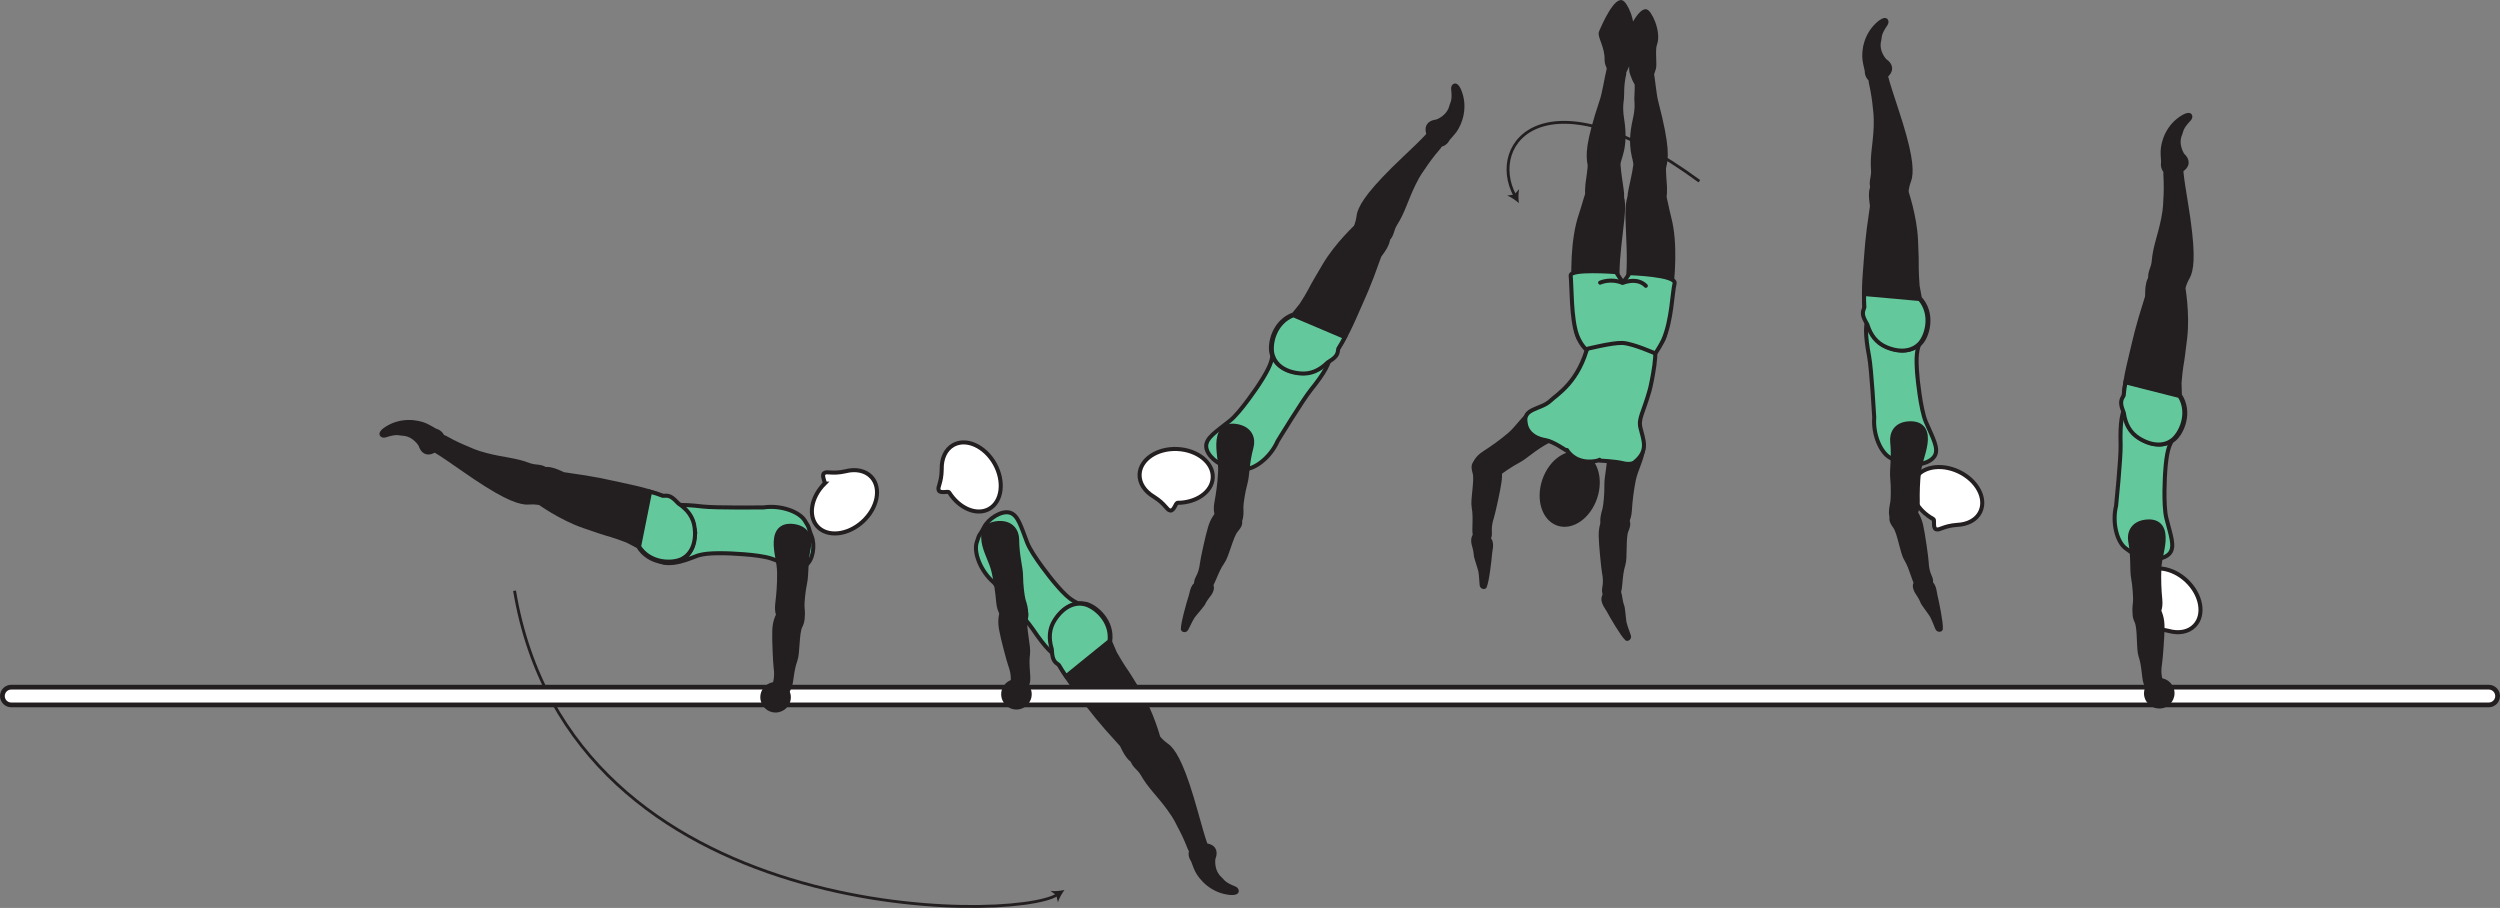 <?xml version="1.0" encoding="UTF-8" standalone="no"?>
<!-- Created with Inkscape (http://www.inkscape.org/) -->

<svg
   version="1.1"
   id="svg1"
   width="349.262"
   height="126.839"
   viewBox="0 0 349.262 126.839"
   sodipodi:docname="cell.svg"
   xmlns:inkscape="http://www.inkscape.org/namespaces/inkscape"
   xmlns:sodipodi="http://sodipodi.sourceforge.net/DTD/sodipodi-0.dtd"
   xmlns="http://www.w3.org/2000/svg"
   xmlns:svg="http://www.w3.org/2000/svg">
  <rect x="0" y="0" width="349.262" height="126.839" fill="#808080" stroke="none"/>
  <sodipodi:namedview
     id="namedview1"
     pagecolor="#ffffff"
     bordercolor="#000000"
     borderopacity="0.25"
     inkscape:showpageshadow="2"
     inkscape:pageopacity="0.0"
     inkscape:pagecheckerboard="0"
     inkscape:deskcolor="#d1d1d1">
    <inkscape:page
       x="0"
       y="0"
       inkscape:label="1"
       id="page1"
       width="349.262"
       height="126.839"
       margin="0"
       bleed="0" />
  </sodipodi:namedview>
  <defs
     id="defs1" />
  <path
     style="fill:none;stroke:#231f20;stroke-width:0.4;stroke-linecap:butt;stroke-linejoin:miter;stroke-miterlimit:4;stroke-dasharray:none;stroke-opacity:1"
     d="m 71.885,82.53 c 7.871,46.979 69.718,46.407 75.818,42.459"
     id="path606" />
  <path
     style="fill:#231f20;fill-opacity:1;fill-rule:nonzero;stroke:none"
     d="m 148.713,124.333 c -0.359,0.484 -0.755,1.166 -0.916,1.724 l -0.23,-0.986 -0.802,-0.609 c 0.573,0.084 1.36,0 1.948,-0.129"
     id="path607" />
  <path
     style="fill:#63c99d;fill-opacity:1;fill-rule:nonzero;stroke:none"
     d="m 147.103,81.15 c 1.99,2.416 2.688,2.724 3.506,3.146 5.125,2.666 3.724,5.136 1.204,6.532 -2.964,1.65 -4,2.296 -7.516,-2.918 -0.98,-1.458 -5.464,-6.536 -5.464,-6.536 -1.854,-1.598 -2.802,-4.146 -2.396,-5.546 0.442,-1.475 0.376,-0.86 1.026,-2.147 0.62,-1.229 2.459,-2.411 3.64,-2.052 1.142,0.344 1.538,1.959 2.418,4.219 0.702,1.781 3.582,5.302 3.582,5.302"
     id="path608" />
  <path
     style="fill:none;stroke:#231f20;stroke-width:0.566;stroke-linecap:butt;stroke-linejoin:miter;stroke-miterlimit:4;stroke-dasharray:none;stroke-opacity:1"
     d="m 147.103,81.15 c 1.99,2.416 2.688,2.724 3.506,3.146 5.125,2.666 3.724,5.136 1.204,6.532 -2.964,1.65 -4,2.296 -7.516,-2.918 -0.98,-1.458 -5.464,-6.536 -5.464,-6.536 -1.854,-1.598 -2.802,-4.146 -2.396,-5.546 0.442,-1.475 0.376,-0.86 1.026,-2.147 0.62,-1.229 2.459,-2.411 3.64,-2.052 1.142,0.344 1.538,1.959 2.418,4.219 0.702,1.781 3.582,5.302 3.582,5.302 z"
     id="path609" />
  <path
     style="fill:#ffffff;fill-opacity:1;fill-rule:nonzero;stroke:none"
     d="m 132.589,68.775 c -0.142,-0.193 -1.219,0.202 -1.439,-0.271 -0.223,-0.48 0.391,-0.98 0.412,-2.969 v -0.021 c -0.031,-1.452 0.527,-2.729 1.62,-3.343 1.817,-1.016 4.401,0.161 5.787,2.619 1.38,2.469 1.025,5.292 -0.782,6.308 -1.734,0.974 -4.182,-0.062 -5.598,-2.322"
     id="path610" />
  <path
     style="fill:none;stroke:#231f20;stroke-width:0.566;stroke-linecap:butt;stroke-linejoin:miter;stroke-miterlimit:4;stroke-dasharray:none;stroke-opacity:1"
     d="m 132.589,68.775 c -0.142,-0.193 -1.219,0.202 -1.439,-0.271 -0.223,-0.48 0.391,-0.98 0.412,-2.969 v -0.021 c -0.031,-1.452 0.527,-2.729 1.62,-3.343 1.817,-1.016 4.401,0.161 5.787,2.619 1.38,2.469 1.025,5.292 -0.782,6.308 -1.734,0.974 -4.182,-0.062 -5.598,-2.322 z"
     id="path611" />
  <path
     style="fill:#231f20;fill-opacity:1;fill-rule:nonzero;stroke:none"
     d="m 159.15,104.03 c 1.797,-1.374 2.333,-1.396 2.964,-0.666 0.423,0.478 0.975,0.781 1.24,1.057 0.901,0.932 2.025,2.891 3.776,9.235 0.396,1.432 0.963,3.448 1.265,4.26 0.464,1.265 -1.964,1.193 -2.156,0.688 -0.609,-1.599 -1.166,-2.647 -1.464,-3.194 -0.202,-0.374 -0.473,-1.088 -1.462,-2.432 -1.491,-2.041 -2.683,-3.041 -3.724,-4.885 -0.491,-0.855 -1.396,-1.188 -1.439,-2.265 -0.057,-1.09 1,-1.798 1,-1.798"
     id="path612" />
  <path
     style="fill:none;stroke:#231f20;stroke-width:0.566;stroke-linecap:butt;stroke-linejoin:miter;stroke-miterlimit:4;stroke-dasharray:none;stroke-opacity:1"
     d="m 159.15,104.03 c 1.797,-1.374 2.333,-1.396 2.964,-0.666 0.423,0.478 0.975,0.781 1.24,1.057 0.901,0.932 2.025,2.891 3.776,9.235 0.396,1.432 0.963,3.448 1.265,4.26 0.464,1.265 -1.964,1.193 -2.156,0.688 -0.609,-1.599 -1.166,-2.647 -1.464,-3.194 -0.202,-0.374 -0.473,-1.088 -1.462,-2.432 -1.491,-2.041 -2.683,-3.041 -3.724,-4.885 -0.491,-0.855 -1.396,-1.188 -1.439,-2.265 -0.057,-1.09 1,-1.798 1,-1.798 z"
     id="path613" />
  <path
     style="fill:#231f20;fill-opacity:1;fill-rule:nonzero;stroke:#231f20;stroke-width:0.566;stroke-linecap:round;stroke-linejoin:round;stroke-miterlimit:4;stroke-dasharray:none;stroke-opacity:1"
     d="m 158.922,106.525 c -1.407,-0.203 -2.027,-2.265 -2.261,-2.511 -3.38,-3.702 -3.531,-4.057 -5.902,-7.046 -3.437,-4.334 -5.124,-7.828 -3.192,-10.558 1.318,-1.858 2.875,-2.353 4.156,-2.041 1.418,0.344 3.814,2.432 3.366,5.287 l 0.67,1.577 c 0.59,1.005 0.871,1.505 1.199,1.985 0.573,0.812 1.135,1.734 2.156,3.396 1.823,2.968 2.781,6.682 2.781,6.682 0.156,0.27 0.183,0.546 0.136,0.813"
     id="path614" />
  <path
     style="fill:#63c99d;fill-opacity:1;fill-rule:nonzero;stroke:none"
     d="m 151.447,84.39 c -1.292,-0.261 -2.833,0.302 -4.077,2.198 -0.808,1.24 -0.887,2.598 -0.433,4.093 0.068,1.032 0.146,1.657 0.822,2.089 0.058,0.042 0.12,0.094 0.183,0.146 0.292,0.505 0.615,1.021 0.995,1.557 l 6.073,-4.921 c 0.339,-2.871 -2.14,-4.866 -3.563,-5.162"
     id="path615" />
  <path
     style="fill:none;stroke:#231f20;stroke-width:0.566;stroke-linecap:butt;stroke-linejoin:miter;stroke-miterlimit:4;stroke-dasharray:none;stroke-opacity:1"
     d="m 151.447,84.39 c -1.292,-0.261 -2.833,0.302 -4.077,2.198 -0.808,1.24 -0.887,2.598 -0.433,4.093 0.068,1.032 0.146,1.657 0.822,2.089 0.058,0.042 0.12,0.094 0.183,0.146 0.292,0.505 0.615,1.021 0.995,1.557 l 6.073,-4.921 c 0.339,-2.871 -2.14,-4.866 -3.563,-5.162 z"
     id="path616" />
  <path
     style="fill:#231f20;fill-opacity:1;fill-rule:nonzero;stroke:none"
     d="m 169.635,119.952 c 0.506,-1.255 -0.218,-1.927 -1.256,-1.974 -0.306,-0.016 -0.557,-0.354 -0.858,-0.344 -0.704,0.032 -1.85,1.344 -0.995,2.579 0.063,0.088 0.307,0.869 0.577,1.427 0.543,1.089 2.136,3.005 4.824,3.229 1.271,0.098 1.104,-0.667 0.599,-0.869 -1.589,-0.631 -1.609,-0.991 -1.969,-1.314 -1.214,-1.072 -0.922,-2.734 -0.922,-2.734"
     id="path617" />
  <path
     style="fill:none;stroke:#231f20;stroke-width:0.333;stroke-linecap:butt;stroke-linejoin:miter;stroke-miterlimit:4;stroke-dasharray:none;stroke-opacity:1"
     d="m 169.635,119.952 c 0.506,-1.255 -0.218,-1.927 -1.256,-1.974 -0.306,-0.016 -0.557,-0.354 -0.858,-0.344 -0.704,0.032 -1.85,1.344 -0.995,2.579 0.063,0.088 0.307,0.869 0.577,1.427 0.543,1.089 2.136,3.005 4.824,3.229 1.271,0.098 1.104,-0.667 0.599,-0.869 -1.589,-0.631 -1.609,-0.991 -1.969,-1.314 -1.214,-1.072 -0.922,-2.734 -0.922,-2.734 z"
     id="path618" />
  <path
     style="fill:#ffffff;fill-opacity:1;fill-rule:nonzero;stroke:none"
     d="m 0.333,97.238 c 0,0.688 0.552,1.24 1.235,1.24 H 347.689 c 0.68,0 1.24,-0.552 1.24,-1.24 0,-0.681 -0.56,-1.238 -1.24,-1.238 H 1.568 c -0.683,0 -1.235,0.557 -1.235,1.238"
     id="path619" />
  <path
     style="fill:none;stroke:#231f20;stroke-width:0.666;stroke-linecap:butt;stroke-linejoin:miter;stroke-miterlimit:4;stroke-dasharray:none;stroke-opacity:1"
     d="m 0.333,97.238 c 0,0.688 0.552,1.24 1.235,1.24 H 347.689 c 0.68,0 1.24,-0.552 1.24,-1.24 0,-0.681 -0.56,-1.238 -1.24,-1.238 H 1.568 c -0.683,0 -1.235,0.557 -1.235,1.238 z"
     id="path620" />
  <path
     style="fill:#63c99d;fill-opacity:1;fill-rule:nonzero;stroke:none"
     d="m 175.833,53.79 c 1.724,-2.619 1.808,-3.369 1.974,-4.281 1.026,-5.681 3.802,-5.072 5.88,-3.072 2.459,2.339 3.386,3.135 -0.557,8.036 -1.109,1.365 -4.636,7.145 -4.636,7.145 -0.984,2.245 -3.135,3.907 -4.593,3.923 -1.536,0.02 -0.932,-0.093 -2.355,-0.333 -1.353,-0.235 -3.031,-1.636 -3.036,-2.875 -0.011,-1.188 1.421,-2.048 3.317,-3.557 1.495,-1.193 4.006,-4.985 4.006,-4.985"
     id="path621" />
  <path
     style="fill:none;stroke:#231f20;stroke-width:0.566;stroke-linecap:butt;stroke-linejoin:miter;stroke-miterlimit:4;stroke-dasharray:none;stroke-opacity:1"
     d="m 175.833,53.79 c 1.724,-2.619 1.808,-3.369 1.974,-4.281 1.026,-5.681 3.802,-5.072 5.88,-3.072 2.459,2.339 3.386,3.135 -0.557,8.036 -1.109,1.365 -4.636,7.145 -4.636,7.145 -0.984,2.245 -3.135,3.907 -4.593,3.923 -1.536,0.02 -0.932,-0.093 -2.355,-0.333 -1.353,-0.235 -3.031,-1.636 -3.036,-2.875 -0.011,-1.188 1.421,-2.048 3.317,-3.557 1.495,-1.193 4.006,-4.985 4.006,-4.985 z"
     id="path622" />
  <path
     style="fill:#ffffff;fill-opacity:1;fill-rule:nonzero;stroke:none"
     d="m 164.494,70.244 c -0.249,0.021 -0.479,1.146 -0.995,1.078 -0.525,-0.068 -0.62,-0.854 -2.296,-1.922 l -0.021,-0.01 c -1.245,-0.745 -2.036,-1.89 -1.975,-3.141 0.1,-2.077 2.47,-3.651 5.282,-3.52 2.828,0.135 5.032,1.932 4.937,4 -0.093,1.984 -2.276,3.515 -4.932,3.515"
     id="path623" />
  <path
     style="fill:none;stroke:#231f20;stroke-width:0.566;stroke-linecap:butt;stroke-linejoin:miter;stroke-miterlimit:4;stroke-dasharray:none;stroke-opacity:1"
     d="m 164.494,70.244 c -0.249,0.021 -0.479,1.146 -0.995,1.078 -0.525,-0.068 -0.62,-0.854 -2.296,-1.922 l -0.021,-0.01 c -1.245,-0.745 -2.036,-1.89 -1.975,-3.141 0.1,-2.077 2.47,-3.651 5.282,-3.52 2.828,0.135 5.032,1.932 4.937,4 -0.093,1.984 -2.276,3.515 -4.932,3.515 z"
     id="path624" />
  <path
     style="fill:#231f20;fill-opacity:1;fill-rule:nonzero;stroke:none"
     d="m 168.927,82.088 c 0.515,-0.38 0.958,-2.282 1.89,-3.588 0.636,-0.882 1.177,-3.574 1.87,-4.402 0.635,-0.765 0.859,-1.177 0.11,-2.046 -0.443,-0.522 -1.636,-1.24 -2.038,-0.923 -0.937,0.724 -1.4,1.552 -1.713,2.573 -0.359,1.162 -1.052,4.402 -1.129,5.011 -0.172,1.511 -0.694,2.031 -0.776,2.432 -0.162,0.745 0.088,0.984 0.541,1.193 0.875,0.395 1.245,-0.25 1.245,-0.25"
     id="path625" />
  <path
     style="fill:none;stroke:#231f20;stroke-width:0.566;stroke-linecap:butt;stroke-linejoin:miter;stroke-miterlimit:4;stroke-dasharray:none;stroke-opacity:1"
     d="m 168.927,82.088 c 0.515,-0.38 0.958,-2.282 1.89,-3.588 0.636,-0.882 1.177,-3.574 1.87,-4.402 0.635,-0.765 0.859,-1.177 0.11,-2.046 -0.443,-0.522 -1.636,-1.24 -2.038,-0.923 -0.937,0.724 -1.4,1.552 -1.713,2.573 -0.359,1.162 -1.052,4.402 -1.129,5.011 -0.172,1.511 -0.694,2.031 -0.776,2.432 -0.162,0.745 0.088,0.984 0.541,1.193 0.875,0.395 1.245,-0.25 1.245,-0.25 z"
     id="path626" />
  <path
     style="fill:#231f20;fill-opacity:1;fill-rule:nonzero;stroke:none"
     d="m 172.37,73.276 c 1.296,0.077 1.047,-1.943 1.056,-2.48 0.016,-0.547 0.24,-2.088 0.568,-3.266 0.323,-1.188 0.229,-2.792 0.844,-5.041 0.323,-1.177 -0.109,-2.527 -1.839,-2.923 -1.713,-0.391 -2.577,0.423 -2.754,1.912 -0.178,1.479 0.286,2.953 0.213,4.459 -0.073,1.511 -0.287,3.041 -0.511,4.239 -0.265,1.354 0.115,2.125 0.516,2.385 0.995,0.672 1.907,0.715 1.907,0.715"
     id="path627" />
  <path
     style="fill:none;stroke:#231f20;stroke-width:0.566;stroke-linecap:butt;stroke-linejoin:miter;stroke-miterlimit:4;stroke-dasharray:none;stroke-opacity:1"
     d="m 172.37,73.276 c 1.296,0.077 1.047,-1.943 1.056,-2.48 0.016,-0.547 0.24,-2.088 0.568,-3.266 0.323,-1.188 0.229,-2.792 0.844,-5.041 0.323,-1.177 -0.109,-2.527 -1.839,-2.923 -1.713,-0.391 -2.577,0.423 -2.754,1.912 -0.178,1.479 0.286,2.953 0.213,4.459 -0.073,1.511 -0.287,3.041 -0.511,4.239 -0.265,1.354 0.115,2.125 0.516,2.385 0.995,0.672 1.907,0.715 1.907,0.715 z"
     id="path628" />
  <path
     style="fill:#231f20;fill-opacity:1;fill-rule:nonzero;stroke:none"
     d="m 191.537,33.598 c -2.058,-0.948 -2.334,-1.412 -1.986,-2.308 0.23,-0.599 0.235,-1.224 0.355,-1.593 0.407,-1.229 1.599,-3.14 6.38,-7.661 1.088,-1.016 2.599,-2.469 3.167,-3.115 0.912,-1.005 1.978,1.177 1.625,1.584 -1.125,1.291 -1.792,2.265 -2.136,2.791 -0.235,0.355 -0.735,0.928 -1.459,2.433 -1.104,2.271 -1.426,3.791 -2.566,5.577 -0.527,0.828 -0.396,1.787 -1.334,2.328 -0.928,0.563 -2.046,-0.036 -2.046,-0.036"
     id="path629" />
  <path
     style="fill:none;stroke:#231f20;stroke-width:0.566;stroke-linecap:butt;stroke-linejoin:miter;stroke-miterlimit:4;stroke-dasharray:none;stroke-opacity:1"
     d="m 191.537,33.598 c -2.058,-0.948 -2.334,-1.412 -1.986,-2.308 0.23,-0.599 0.235,-1.224 0.355,-1.593 0.407,-1.229 1.599,-3.14 6.38,-7.661 1.088,-1.016 2.599,-2.469 3.167,-3.115 0.912,-1.005 1.978,1.177 1.625,1.584 -1.125,1.291 -1.792,2.265 -2.136,2.791 -0.235,0.355 -0.735,0.928 -1.459,2.433 -1.104,2.271 -1.426,3.791 -2.566,5.577 -0.527,0.828 -0.396,1.787 -1.334,2.328 -0.928,0.563 -2.046,-0.036 -2.046,-0.036 z"
     id="path630" />
  <path
     style="fill:#231f20;fill-opacity:1;fill-rule:nonzero;stroke:#231f20;stroke-width:0.566;stroke-linecap:round;stroke-linejoin:round;stroke-miterlimit:4;stroke-dasharray:none;stroke-opacity:1"
     d="m 193.843,32.629 c 0.484,1.339 -1.046,2.849 -1.156,3.172 -1.682,4.719 -1.928,5.016 -3.453,8.511 -2.219,5.073 -4.511,8.197 -7.839,7.776 -2.254,-0.297 -3.426,-1.443 -3.754,-2.713 -0.355,-1.417 0.369,-4.511 3.104,-5.459 l 1.072,-1.333 c 0.614,-0.989 0.922,-1.468 1.188,-1.984 0.453,-0.891 1.005,-1.813 2,-3.5 1.76,-2.995 4.593,-5.584 4.593,-5.584 0.161,-0.26 0.396,-0.416 0.652,-0.5"
     id="path631" />
  <path
     style="fill:#63c99d;fill-opacity:1;fill-rule:nonzero;stroke:none"
     d="m 187.879,47.093 -7.192,-3.052 c -2.698,1.041 -3.302,4.167 -2.89,5.563 0.374,1.265 1.593,2.359 3.853,2.568 1.469,0.135 2.709,-0.433 3.813,-1.527 0.88,-0.552 1.402,-0.907 1.468,-1.713 0.006,-0.073 0.027,-0.147 0.043,-0.229 0.312,-0.495 0.615,-1.021 0.905,-1.609"
     id="path632" />
  <path
     style="fill:none;stroke:#231f20;stroke-width:0.566;stroke-linecap:butt;stroke-linejoin:miter;stroke-miterlimit:4;stroke-dasharray:none;stroke-opacity:1"
     d="m 187.879,47.093 -7.192,-3.052 c -2.698,1.041 -3.302,4.167 -2.89,5.563 0.374,1.265 1.593,2.359 3.853,2.568 1.469,0.135 2.709,-0.433 3.813,-1.527 0.88,-0.552 1.402,-0.907 1.468,-1.713 0.006,-0.073 0.027,-0.147 0.043,-0.229 0.312,-0.495 0.615,-1.021 0.905,-1.609 z"
     id="path633" />
  <path
     style="fill:#231f20;fill-opacity:1;fill-rule:nonzero;stroke:none"
     d="m 200.677,16.869 c -1.344,0.14 -1.599,1.104 -1.156,2.036 0.129,0.281 -0.047,0.656 0.104,0.917 0.354,0.615 2.052,1.011 2.74,-0.323 0.052,-0.104 0.624,-0.683 0.989,-1.183 0.708,-0.989 1.656,-3.303 0.593,-5.776 -0.51,-1.172 -1.109,-0.656 -1.052,-0.12 0.194,1.697 -0.12,1.885 -0.24,2.349 -0.369,1.583 -1.978,2.099 -1.978,2.099"
     id="path634" />
  <path
     style="fill:none;stroke:#231f20;stroke-width:0.333;stroke-linecap:butt;stroke-linejoin:miter;stroke-miterlimit:4;stroke-dasharray:none;stroke-opacity:1"
     d="m 200.677,16.869 c -1.344,0.14 -1.599,1.104 -1.156,2.036 0.129,0.281 -0.047,0.656 0.104,0.917 0.354,0.615 2.052,1.011 2.74,-0.323 0.052,-0.104 0.624,-0.683 0.989,-1.183 0.708,-0.989 1.656,-3.303 0.593,-5.776 -0.51,-1.172 -1.109,-0.656 -1.052,-0.12 0.194,1.697 -0.12,1.885 -0.24,2.349 -0.369,1.583 -1.978,2.099 -1.978,2.099 z"
     id="path635" />
  <path
     style="fill:#63c99d;fill-opacity:1;fill-rule:nonzero;stroke:none"
     d="m 302.479,66.025 c 0.21,-3.125 0.59,-3.776 1.01,-4.599 2.62,-5.151 0.04,-6.339 -2.82,-6.005 -3.37,0.38 -4.59,0.453 -4.41,6.745 0.05,1.755 -0.63,8.49 -0.63,8.49 -0.58,2.38 0.13,5.005 1.28,5.901 1.22,0.943 0.8,0.484 2.08,1.151 1.22,0.64 3.4,0.536 4.16,-0.448 0.72,-0.938 0.1,-2.49 -0.49,-4.839 -0.48,-1.855 -0.18,-6.396 -0.18,-6.396"
     id="path636" />
  <path
     style="fill:none;stroke:#231f20;stroke-width:0.566;stroke-linecap:butt;stroke-linejoin:miter;stroke-miterlimit:4;stroke-dasharray:none;stroke-opacity:1"
     d="m 302.479,66.025 c 0.21,-3.125 0.59,-3.776 1.01,-4.599 2.62,-5.151 0.04,-6.339 -2.82,-6.005 -3.37,0.38 -4.59,0.453 -4.41,6.745 0.05,1.755 -0.63,8.49 -0.63,8.49 -0.58,2.38 0.13,5.005 1.28,5.901 1.22,0.943 0.8,0.484 2.08,1.151 1.22,0.64 3.4,0.536 4.16,-0.448 0.72,-0.938 0.1,-2.49 -0.49,-4.839 -0.48,-1.855 -0.18,-6.396 -0.18,-6.396 z"
     id="path637" />
  <path
     style="fill:#ffffff;fill-opacity:1;fill-rule:nonzero;stroke:none"
     d="m 300.059,86.338 c 0.16,0.187 -0.5,1.135 -0.09,1.463 0.41,0.333 1.05,-0.145 2.98,0.333 l 0.02,0.006 c 1.4,0.39 2.77,0.166 3.63,-0.744 1.44,-1.506 0.94,-4.303 -1.1,-6.251 -2.05,-1.948 -4.87,-2.303 -6.3,-0.807 -1.37,1.438 -0.98,4.072 0.86,6"
     id="path638" />
  <path
     style="fill:none;stroke:#231f20;stroke-width:0.566;stroke-linecap:butt;stroke-linejoin:miter;stroke-miterlimit:4;stroke-dasharray:none;stroke-opacity:1"
     d="m 300.059,86.338 c 0.16,0.187 -0.5,1.135 -0.09,1.463 0.41,0.333 1.05,-0.145 2.98,0.333 l 0.02,0.006 c 1.4,0.39 2.77,0.166 3.63,-0.744 1.44,-1.506 0.94,-4.303 -1.1,-6.251 -2.05,-1.948 -4.87,-2.303 -6.3,-0.807 -1.37,1.438 -0.98,4.072 0.86,6 z"
     id="path639" />
  <path
     style="fill:#231f20;fill-opacity:1;fill-rule:nonzero;stroke:none"
     d="m 299.849,95.624 c -0.39,-0.506 -0.27,-2.452 -0.8,-3.974 -0.35,-1.026 -0.11,-3.76 -0.54,-4.756 -0.39,-0.91 -0.49,-1.364 0.48,-1.994 0.57,-0.37 1.91,-0.719 2.21,-0.302 0.69,0.963 0.9,1.886 0.91,2.954 0.02,1.218 -0.24,4.52 -0.34,5.124 -0.26,1.5 0.1,2.146 0.06,2.548 -0.05,0.76 -0.36,0.926 -0.86,1 -0.95,0.129 -1.12,-0.6 -1.12,-0.6"
     id="path640" />
  <path
     style="fill:none;stroke:#231f20;stroke-width:0.566;stroke-linecap:butt;stroke-linejoin:miter;stroke-miterlimit:4;stroke-dasharray:none;stroke-opacity:1"
     d="m 299.849,95.624 c -0.39,-0.506 -0.27,-2.452 -0.8,-3.974 -0.35,-1.026 -0.11,-3.76 -0.54,-4.756 -0.39,-0.91 -0.49,-1.364 0.48,-1.994 0.57,-0.37 1.91,-0.719 2.21,-0.302 0.69,0.963 0.9,1.886 0.91,2.954 0.02,1.218 -0.24,4.52 -0.34,5.124 -0.26,1.5 0.1,2.146 0.06,2.548 -0.05,0.76 -0.36,0.926 -0.86,1 -0.95,0.129 -1.12,-0.6 -1.12,-0.6 z"
     id="path641" />
  <path
     style="fill:#231f20;fill-opacity:1;fill-rule:nonzero;stroke:none"
     d="m 299.109,86.598 c -1.29,-0.037 -0.86,-2.032 -0.83,-2.568 0.03,-0.541 -0.05,-2.098 -0.27,-3.297 -0.22,-1.208 0.02,-2.807 -0.4,-5.093 -0.22,-1.203 0.33,-2.511 2.09,-2.755 1.74,-0.235 2.53,0.651 2.57,2.145 0.05,1.495 -0.55,2.922 -0.6,4.432 -0.07,1.506 0.01,3.052 0.13,4.267 0.14,1.369 -0.3,2.104 -0.72,2.328 -1.05,0.577 -1.97,0.541 -1.97,0.541"
     id="path642" />
  <path
     style="fill:none;stroke:#231f20;stroke-width:0.566;stroke-linecap:butt;stroke-linejoin:miter;stroke-miterlimit:4;stroke-dasharray:none;stroke-opacity:1"
     d="m 299.109,86.598 c -1.29,-0.037 -0.86,-2.032 -0.83,-2.568 0.03,-0.541 -0.05,-2.098 -0.27,-3.297 -0.22,-1.208 0.02,-2.807 -0.4,-5.093 -0.22,-1.203 0.33,-2.511 2.09,-2.755 1.74,-0.235 2.53,0.651 2.57,2.145 0.05,1.495 -0.55,2.922 -0.6,4.432 -0.07,1.506 0.01,3.052 0.13,4.267 0.14,1.369 -0.3,2.104 -0.72,2.328 -1.05,0.577 -1.97,0.541 -1.97,0.541 z"
     id="path643" />
  <path
     style="fill:#231f20;fill-opacity:1;fill-rule:nonzero;stroke:none"
     d="m 302.189,40.447 c 2.21,0.489 2.7,0.285 2.97,-0.636 0.18,-0.615 0.55,-1.115 0.68,-1.484 0.43,-1.224 0.62,-3.469 -0.45,-9.964 -0.25,-1.469 -0.57,-3.541 -0.64,-4.396 -0.11,-1.349 -2.29,-0.26 -2.24,0.276 0.11,1.708 0.05,2.896 0.01,3.516 -0.04,0.421 0.02,1.183 -0.31,2.817 -0.5,2.48 -1.16,3.891 -1.33,6 -0.08,0.98 -0.77,1.661 -0.35,2.661 0.4,1.011 1.66,1.209 1.66,1.209"
     id="path644" />
  <path
     style="fill:none;stroke:#231f20;stroke-width:0.566;stroke-linecap:butt;stroke-linejoin:miter;stroke-miterlimit:4;stroke-dasharray:none;stroke-opacity:1"
     d="m 302.189,40.447 c 2.21,0.489 2.7,0.285 2.97,-0.636 0.18,-0.615 0.55,-1.115 0.68,-1.484 0.43,-1.224 0.62,-3.469 -0.45,-9.964 -0.25,-1.469 -0.57,-3.541 -0.64,-4.396 -0.11,-1.349 -2.29,-0.26 -2.24,0.276 0.11,1.708 0.05,2.896 0.01,3.516 -0.04,0.421 0.02,1.183 -0.31,2.817 -0.5,2.48 -1.16,3.891 -1.33,6 -0.08,0.98 -0.77,1.661 -0.35,2.661 0.4,1.011 1.66,1.209 1.66,1.209 z"
     id="path645" />
  <path
     style="fill:#231f20;fill-opacity:1;fill-rule:nonzero;stroke:#231f20;stroke-width:0.566;stroke-linecap:round;stroke-linejoin:round;stroke-miterlimit:4;stroke-dasharray:none;stroke-opacity:1"
     d="m 300.929,38.285 c -1.19,0.772 -0.88,2.901 -0.99,3.224 -1.51,4.781 -1.5,5.163 -2.4,8.871 -1.3,5.38 -1.37,9.255 1.54,10.927 1.97,1.131 3.6,0.927 4.63,0.109 1.14,-0.911 2.43,-3.812 0.83,-6.219 l -0.05,-1.713 c 0.1,-1.161 0.16,-1.729 0.25,-2.297 0.18,-0.984 0.3,-2.052 0.54,-3.995 0.4,-3.453 -0.29,-7.229 -0.29,-7.229 0.03,-0.307 -0.07,-0.572 -0.22,-0.796"
     id="path646" />
  <path
     style="fill:#63c99d;fill-opacity:1;fill-rule:nonzero;stroke:none"
     d="m 304.509,55.327 -7.57,-1.917 c -0.12,0.647 -0.21,1.251 -0.25,1.833 -0.04,0.073 -0.08,0.147 -0.11,0.204 -0.43,0.687 -0.24,1.281 0.13,2.249 0.22,1.541 0.86,2.745 2.11,3.527 1.93,1.197 3.57,1.061 4.62,0.285 1.17,-0.869 2.58,-3.719 1.07,-6.181"
     id="path647" />
  <path
     style="fill:none;stroke:#231f20;stroke-width:0.566;stroke-linecap:butt;stroke-linejoin:miter;stroke-miterlimit:4;stroke-dasharray:none;stroke-opacity:1"
     d="m 304.509,55.327 -7.57,-1.917 c -0.12,0.647 -0.21,1.251 -0.25,1.833 -0.04,0.073 -0.08,0.147 -0.11,0.204 -0.43,0.687 -0.24,1.281 0.13,2.249 0.22,1.541 0.86,2.745 2.11,3.527 1.93,1.197 3.57,1.061 4.62,0.285 1.17,-0.869 2.58,-3.719 1.07,-6.181 z"
     id="path648" />
  <path
     style="fill:#231f20;fill-opacity:1;fill-rule:nonzero;stroke:none"
     d="m 305.019,21.593 c 0.98,0.927 0.61,1.844 -0.31,2.317 -0.28,0.147 -0.36,0.557 -0.64,0.672 -0.65,0.276 -2.24,-0.443 -1.99,-1.921 0.02,-0.104 -0.08,-0.917 -0.06,-1.537 0.03,-1.213 0.67,-3.624 3.01,-4.948 1.12,-0.629 1.28,0.141 0.91,0.532 -1.18,1.24 -1.04,1.577 -1.23,2.021 -0.66,1.484 0.31,2.864 0.31,2.864"
     id="path649" />
  <path
     style="fill:none;stroke:#231f20;stroke-width:0.333;stroke-linecap:butt;stroke-linejoin:miter;stroke-miterlimit:4;stroke-dasharray:none;stroke-opacity:1"
     d="m 305.019,21.593 c 0.98,0.927 0.61,1.844 -0.31,2.317 -0.28,0.147 -0.36,0.557 -0.64,0.672 -0.65,0.276 -2.24,-0.443 -1.99,-1.921 0.02,-0.104 -0.08,-0.917 -0.06,-1.537 0.03,-1.213 0.67,-3.624 3.01,-4.948 1.12,-0.629 1.28,0.141 0.91,0.532 -1.18,1.24 -1.04,1.577 -1.23,2.021 -0.66,1.484 0.31,2.864 0.31,2.864 z"
     id="path650" />
  <path
     style="fill:#231f20;fill-opacity:1;fill-rule:nonzero;stroke:none"
     d="m 303.759,96.462 c 0.21,1.156 -0.55,2.271 -1.71,2.486 -1.15,0.213 -2.27,-0.548 -2.49,-1.704 -0.21,-1.162 0.55,-2.276 1.71,-2.49 1.16,-0.213 2.27,0.547 2.49,1.708"
     id="path651" />
  <path
     style="fill:#231f20;fill-opacity:1;fill-rule:nonzero;stroke:none"
     d="m 143.557,95.457 c 0.292,-0.572 -0.178,-2.468 0.057,-4.057 0.161,-1.072 -0.573,-3.719 -0.333,-4.771 0.218,-0.973 0.229,-1.437 -0.839,-1.875 -0.629,-0.265 -2.016,-0.358 -2.229,0.099 -0.51,1.079 -0.542,2.027 -0.359,3.079 0.208,1.197 1.063,4.396 1.271,4.973 0.53,1.423 0.306,2.125 0.412,2.516 0.192,0.735 0.525,0.844 1.025,0.823 0.964,-0.047 0.995,-0.787 0.995,-0.787"
     id="path652" />
  <path
     style="fill:none;stroke:#231f20;stroke-width:0.566;stroke-linecap:butt;stroke-linejoin:miter;stroke-miterlimit:4;stroke-dasharray:none;stroke-opacity:1"
     d="m 143.557,95.457 c 0.292,-0.572 -0.178,-2.468 0.057,-4.057 0.161,-1.072 -0.573,-3.719 -0.333,-4.771 0.218,-0.973 0.229,-1.437 -0.839,-1.875 -0.629,-0.265 -2.016,-0.358 -2.229,0.099 -0.51,1.079 -0.542,2.027 -0.359,3.079 0.208,1.197 1.063,4.396 1.271,4.973 0.53,1.423 0.306,2.125 0.412,2.516 0.192,0.735 0.525,0.844 1.025,0.823 0.964,-0.047 0.995,-0.787 0.995,-0.787 z"
     id="path653" />
  <path
     style="fill:#231f20;fill-opacity:1;fill-rule:nonzero;stroke:none"
     d="m 142.63,86.442 c 1.271,-0.27 0.484,-2.152 0.353,-2.672 -0.134,-0.532 -0.337,-2.073 -0.337,-3.297 -0.005,-1.229 -0.532,-2.749 -0.543,-5.077 -0.005,-1.224 -0.786,-2.412 -2.557,-2.33 -1.76,0.09 -2.375,1.1 -2.14,2.584 0.224,1.479 1.073,2.771 1.407,4.244 0.337,1.47 0.541,3.006 0.645,4.22 0.12,1.375 0.688,2.015 1.14,2.156 1.141,0.375 2.032,0.172 2.032,0.172"
     id="path654" />
  <path
     style="fill:none;stroke:#231f20;stroke-width:0.566;stroke-linecap:butt;stroke-linejoin:miter;stroke-miterlimit:4;stroke-dasharray:none;stroke-opacity:1"
     d="m 142.63,86.442 c 1.271,-0.27 0.484,-2.152 0.353,-2.672 -0.134,-0.532 -0.337,-2.073 -0.337,-3.297 -0.005,-1.229 -0.532,-2.749 -0.543,-5.077 -0.005,-1.224 -0.786,-2.412 -2.557,-2.33 -1.76,0.09 -2.375,1.1 -2.14,2.584 0.224,1.479 1.073,2.771 1.407,4.244 0.337,1.47 0.541,3.006 0.645,4.22 0.12,1.375 0.688,2.015 1.14,2.156 1.141,0.375 2.032,0.172 2.032,0.172 z"
     id="path655" />
  <path
     style="fill:#231f20;fill-opacity:1;fill-rule:nonzero;stroke:none"
     d="m 139.87,96.989 c 0,1.177 0.952,2.135 2.129,2.135 1.183,0 2.136,-0.958 2.136,-2.135 0,-1.177 -0.953,-2.131 -2.136,-2.131 -1.177,0 -2.129,0.954 -2.129,2.131"
     id="path656" />
  <path
     style="fill:#63c99d;fill-opacity:1;fill-rule:nonzero;stroke:none"
     d="m 101.426,77.296 c -3.134,-0.072 -3.817,0.256 -4.676,0.598 -5.365,2.147 -6.318,-0.53 -5.724,-3.353 0.678,-3.317 0.864,-4.527 7.11,-3.781 1.744,0.208 8.514,0.13 8.514,0.13 2.423,-0.36 4.975,0.583 5.767,1.807 0.833,1.292 0.405,0.839 0.957,2.177 0.527,1.266 0.224,3.432 -0.817,4.094 -1.005,0.636 -2.495,-0.115 -4.776,-0.922 -1.807,-0.636 -6.355,-0.75 -6.355,-0.75"
     id="path657" />
  <path
     style="fill:none;stroke:#231f20;stroke-width:0.566;stroke-linecap:butt;stroke-linejoin:miter;stroke-miterlimit:4;stroke-dasharray:none;stroke-opacity:1"
     d="m 101.426,77.296 c -3.134,-0.072 -3.817,0.256 -4.676,0.598 -5.365,2.147 -6.318,-0.53 -5.724,-3.353 0.678,-3.317 0.864,-4.527 7.11,-3.781 1.744,0.208 8.514,0.13 8.514,0.13 2.423,-0.36 4.975,0.583 5.767,1.807 0.833,1.292 0.405,0.839 0.957,2.177 0.527,1.266 0.224,3.432 -0.817,4.094 -1.005,0.636 -2.495,-0.115 -4.776,-0.922 -1.807,-0.636 -6.355,-0.75 -6.355,-0.75 z"
     id="path658" />
  <path
     style="fill:#ffffff;fill-opacity:1;fill-rule:nonzero;stroke:none"
     d="m 115.193,67.566 c 0.156,-0.181 -0.475,-1.145 -0.057,-1.463 0.416,-0.323 1.036,0.167 2.984,-0.261 l 0.016,-0.009 c 1.41,-0.355 2.775,-0.1 3.619,0.823 1.4,1.541 0.839,4.328 -1.245,6.229 -2.093,1.9 -4.921,2.192 -6.322,0.661 -1.334,-1.469 -0.88,-4.094 1.005,-5.98"
     id="path659" />
  <path
     style="fill:none;stroke:#231f20;stroke-width:0.566;stroke-linecap:butt;stroke-linejoin:miter;stroke-miterlimit:4;stroke-dasharray:none;stroke-opacity:1"
     d="m 115.193,67.566 c 0.156,-0.181 -0.475,-1.145 -0.057,-1.463 0.416,-0.323 1.036,0.167 2.984,-0.261 l 0.016,-0.009 c 1.41,-0.355 2.775,-0.1 3.619,0.823 1.4,1.541 0.839,4.328 -1.245,6.229 -2.093,1.9 -4.921,2.192 -6.322,0.661 -1.334,-1.469 -0.88,-4.094 1.005,-5.98 z"
     id="path660" />
  <path
     style="fill:#231f20;fill-opacity:1;fill-rule:nonzero;stroke:none"
     d="m 110.193,96.238 c 0.411,-0.5 0.348,-2.448 0.916,-3.953 0.391,-1.015 0.229,-3.755 0.688,-4.733 0.416,-0.902 0.525,-1.355 -0.423,-2.011 -0.557,-0.385 -1.89,-0.776 -2.202,-0.369 -0.724,0.942 -0.959,1.864 -1,2.932 -0.052,1.213 0.109,4.52 0.188,5.124 0.218,1.505 -0.152,2.146 -0.131,2.553 0.036,0.76 0.339,0.932 0.833,1.02 0.948,0.156 1.131,-0.563 1.131,-0.563"
     id="path661" />
  <path
     style="fill:none;stroke:#231f20;stroke-width:0.566;stroke-linecap:butt;stroke-linejoin:miter;stroke-miterlimit:4;stroke-dasharray:none;stroke-opacity:1"
     d="m 110.193,96.238 c 0.411,-0.5 0.348,-2.448 0.916,-3.953 0.391,-1.015 0.229,-3.755 0.688,-4.733 0.416,-0.902 0.525,-1.355 -0.423,-2.011 -0.557,-0.385 -1.89,-0.776 -2.202,-0.369 -0.724,0.942 -0.959,1.864 -1,2.932 -0.052,1.213 0.109,4.52 0.188,5.124 0.218,1.505 -0.152,2.146 -0.131,2.553 0.036,0.76 0.339,0.932 0.833,1.02 0.948,0.156 1.131,-0.563 1.131,-0.563 z"
     id="path662" />
  <path
     style="fill:#231f20;fill-opacity:1;fill-rule:nonzero;stroke:none"
     d="m 111.198,87.233 c 1.302,0 0.927,-2 0.911,-2.536 -0.016,-0.547 0.115,-2.099 0.371,-3.292 0.254,-1.203 0.061,-2.807 0.546,-5.083 0.25,-1.198 -0.261,-2.521 -2.016,-2.813 -1.729,-0.285 -2.546,0.579 -2.63,2.073 -0.094,1.49 0.458,2.932 0.469,4.443 0.021,1.511 -0.104,3.052 -0.255,4.26 -0.177,1.371 0.239,2.115 0.656,2.349 1.036,0.61 1.948,0.599 1.948,0.599"
     id="path663" />
  <path
     style="fill:none;stroke:#231f20;stroke-width:0.566;stroke-linecap:butt;stroke-linejoin:miter;stroke-miterlimit:4;stroke-dasharray:none;stroke-opacity:1"
     d="m 111.198,87.233 c 1.302,0 0.927,-2 0.911,-2.536 -0.016,-0.547 0.115,-2.099 0.371,-3.292 0.254,-1.203 0.061,-2.807 0.546,-5.083 0.25,-1.198 -0.261,-2.521 -2.016,-2.813 -1.729,-0.285 -2.546,0.579 -2.63,2.073 -0.094,1.49 0.458,2.932 0.469,4.443 0.021,1.511 -0.104,3.052 -0.255,4.26 -0.177,1.371 0.239,2.115 0.656,2.349 1.036,0.61 1.948,0.599 1.948,0.599 z"
     id="path664" />
  <path
     style="fill:#231f20;fill-opacity:1;fill-rule:nonzero;stroke:none"
     d="m 76.865,67.827 c -0.511,2.202 -0.912,2.562 -1.855,2.4 -0.636,-0.099 -1.25,0.021 -1.636,-0.026 -1.29,-0.145 -3.4,-0.937 -8.785,-4.718 -1.224,-0.855 -2.943,-2.047 -3.693,-2.475 -1.162,-0.687 0.76,-2.171 1.224,-1.905 1.489,0.844 2.588,1.296 3.161,1.531 0.401,0.161 1.063,0.532 2.677,0.943 2.448,0.631 4.006,0.636 5.979,1.391 0.928,0.355 1.833,0.032 2.557,0.839 0.735,0.808 0.371,2.021 0.371,2.021"
     id="path665" />
  <path
     style="fill:none;stroke:#231f20;stroke-width:0.566;stroke-linecap:butt;stroke-linejoin:miter;stroke-miterlimit:4;stroke-dasharray:none;stroke-opacity:1"
     d="m 76.865,67.827 c -0.511,2.202 -0.912,2.562 -1.855,2.4 -0.636,-0.099 -1.25,0.021 -1.636,-0.026 -1.29,-0.145 -3.4,-0.937 -8.785,-4.718 -1.224,-0.855 -2.943,-2.047 -3.693,-2.475 -1.162,-0.687 0.76,-2.171 1.224,-1.905 1.489,0.844 2.588,1.296 3.161,1.531 0.401,0.161 1.063,0.532 2.677,0.943 2.448,0.631 4.006,0.636 5.979,1.391 0.928,0.355 1.833,0.032 2.557,0.839 0.735,0.808 0.371,2.021 0.371,2.021 z"
     id="path666" />
  <path
     style="fill:#231f20;fill-opacity:1;fill-rule:nonzero;stroke:#231f20;stroke-width:0.566;stroke-linecap:round;stroke-linejoin:round;stroke-miterlimit:4;stroke-dasharray:none;stroke-opacity:1"
     d="m 75.458,65.759 c 1.208,-0.745 3,0.453 3.334,0.495 4.968,0.703 5.306,0.88 9.041,1.672 5.412,1.156 8.932,2.771 9.183,6.115 0.166,2.271 -0.714,3.645 -1.902,4.224 -1.317,0.629 -4.489,0.547 -5.968,-1.937 l -1.516,-0.792 c -1.098,-0.402 -1.63,-0.61 -2.188,-0.766 -0.962,-0.265 -1.984,-0.614 -3.833,-1.25 -3.287,-1.12 -6.391,-3.38 -6.391,-3.38 -0.29,-0.104 -0.494,-0.302 -0.624,-0.536"
     id="path667" />
  <path
     style="fill:#63c99d;fill-opacity:1;fill-rule:nonzero;stroke:none"
     d="m 97.057,73.781 c -0.167,-1.475 -0.973,-2.573 -2.276,-3.439 -0.708,-0.749 -1.161,-1.176 -1.964,-1.082 -0.067,0.005 -0.145,0.005 -0.223,0.005 -0.553,-0.208 -1.13,-0.401 -1.772,-0.573 l -1.541,7.666 c 1.563,2.423 4.74,2.396 6.032,1.708 1.161,-0.624 1.989,-2.036 1.744,-4.285"
     id="path668" />
  <path
     style="fill:none;stroke:#231f20;stroke-width:0.566;stroke-linecap:butt;stroke-linejoin:miter;stroke-miterlimit:4;stroke-dasharray:none;stroke-opacity:1"
     d="m 97.057,73.781 c -0.167,-1.475 -0.973,-2.573 -2.276,-3.439 -0.708,-0.749 -1.161,-1.176 -1.964,-1.082 -0.067,0.005 -0.145,0.005 -0.223,0.005 -0.553,-0.208 -1.13,-0.401 -1.772,-0.573 l -1.541,7.666 c 1.563,2.423 4.74,2.396 6.032,1.708 1.161,-0.624 1.989,-2.036 1.744,-4.285 z"
     id="path669" />
  <path
     style="fill:#231f20;fill-opacity:1;fill-rule:nonzero;stroke:none"
     d="m 58.646,62.223 c 0.4,1.285 1.395,1.348 2.219,0.724 0.249,-0.177 0.656,-0.084 0.88,-0.281 0.525,-0.475 0.572,-2.215 -0.871,-2.62 -0.098,-0.032 -0.785,-0.48 -1.353,-0.735 -1.109,-0.495 -3.557,-0.959 -5.771,0.583 -1.046,0.729 -0.428,1.215 0.083,1.053 1.636,-0.532 1.88,-0.261 2.355,-0.245 1.625,0.052 2.458,1.521 2.458,1.521"
     id="path670" />
  <path
     style="fill:none;stroke:#231f20;stroke-width:0.333;stroke-linecap:butt;stroke-linejoin:miter;stroke-miterlimit:4;stroke-dasharray:none;stroke-opacity:1"
     d="m 58.646,62.223 c 0.4,1.285 1.395,1.348 2.219,0.724 0.249,-0.177 0.656,-0.084 0.88,-0.281 0.525,-0.475 0.572,-2.215 -0.871,-2.62 -0.098,-0.032 -0.785,-0.48 -1.353,-0.735 -1.109,-0.495 -3.557,-0.959 -5.771,0.583 -1.046,0.729 -0.428,1.215 0.083,1.053 1.636,-0.532 1.88,-0.261 2.355,-0.245 1.625,0.052 2.458,1.521 2.458,1.521 z"
     id="path671" />
  <path
     style="fill:#231f20;fill-opacity:1;fill-rule:nonzero;stroke:none"
     d="m 106.265,96.957 c -0.244,1.152 0.485,2.287 1.636,2.537 1.151,0.25 2.287,-0.485 2.536,-1.63 0.251,-1.156 -0.484,-2.292 -1.635,-2.542 -1.152,-0.245 -2.286,0.484 -2.537,1.635"
     id="path672" />
  <path
     style="fill:#231f20;fill-opacity:1;fill-rule:nonzero;stroke:none"
     d="m 165.261,87.89 c -0.054,-0.729 0.837,-3.854 1.077,-4.562 0.208,-0.626 0.213,-1.787 1.355,-1.928 0.468,-0.058 1.181,0.182 1.448,0.36 0.218,0.145 0.218,0.478 0.057,0.833 -0.267,0.615 -0.584,0.683 -1.161,1.823 0,0 -0.183,0.25 -0.532,0.672 -1.022,1.27 -0.688,0.614 -1.766,2.786 -0.073,0.156 -0.281,0.188 -0.385,0.131 -0.151,-0.1 -0.093,-0.115 -0.093,-0.115"
     id="path673" />
  <path
     style="fill:none;stroke:#231f20;stroke-width:0.566;stroke-linecap:round;stroke-linejoin:round;stroke-miterlimit:4;stroke-dasharray:none;stroke-opacity:1"
     d="m 165.261,87.89 c -0.054,-0.729 0.837,-3.854 1.077,-4.562 0.208,-0.626 0.213,-1.787 1.355,-1.928 0.468,-0.058 1.181,0.182 1.448,0.36 0.218,0.145 0.218,0.478 0.057,0.833 -0.267,0.615 -0.584,0.683 -1.161,1.823 0,0 -0.183,0.25 -0.532,0.672 -1.022,1.27 -0.688,0.614 -1.766,2.786 -0.073,0.156 -0.281,0.188 -0.385,0.131 -0.151,-0.1 -0.093,-0.115 -0.093,-0.115 z"
     id="path674" />
  <path
     style="fill:#63c99d;fill-opacity:1;fill-rule:nonzero;stroke:none"
     d="m 267.879,52.666 c -0.29,-3.125 -0.01,-3.828 0.28,-4.704 1.78,-5.505 -0.96,-6.271 -3.73,-5.489 -3.27,0.901 -4.46,1.167 -3.3,7.355 0.33,1.724 0.71,8.484 0.71,8.484 -0.19,2.443 0.92,4.921 2.2,5.625 1.34,0.744 0.87,0.353 2.23,0.812 1.31,0.437 3.44,-0.011 4.04,-1.099 0.56,-1.036 -0.29,-2.475 -1.25,-4.699 -0.76,-1.76 -1.18,-6.285 -1.18,-6.285"
     id="path675" />
  <path
     style="fill:none;stroke:#231f20;stroke-width:0.566;stroke-linecap:butt;stroke-linejoin:miter;stroke-miterlimit:4;stroke-dasharray:none;stroke-opacity:1"
     d="m 267.879,52.666 c -0.29,-3.125 -0.01,-3.828 0.28,-4.704 1.78,-5.505 -0.96,-6.271 -3.73,-5.489 -3.27,0.901 -4.46,1.167 -3.3,7.355 0.33,1.724 0.71,8.484 0.71,8.484 -0.19,2.443 0.92,4.921 2.2,5.625 1.34,0.744 0.87,0.353 2.23,0.812 1.31,0.437 3.44,-0.011 4.04,-1.099 0.56,-1.036 -0.29,-2.475 -1.25,-4.699 -0.76,-1.76 -1.18,-6.285 -1.18,-6.285 z"
     id="path676" />
  <path
     style="fill:#ffffff;fill-opacity:1;fill-rule:nonzero;stroke:none"
     d="m 270.109,72.52 c 0.21,0.13 -0.12,1.234 0.37,1.422 0.49,0.187 0.95,-0.458 2.93,-0.614 h 0.02 c 1.46,-0.063 2.7,-0.704 3.23,-1.834 0.89,-1.88 -0.46,-4.385 -3,-5.594 -2.56,-1.219 -5.34,-0.676 -6.23,1.193 -0.86,1.797 0.34,4.172 2.68,5.427"
     id="path677" />
  <path
     style="fill:none;stroke:#231f20;stroke-width:0.566;stroke-linecap:butt;stroke-linejoin:miter;stroke-miterlimit:4;stroke-dasharray:none;stroke-opacity:1"
     d="m 270.109,72.52 c 0.21,0.13 -0.12,1.234 0.37,1.422 0.49,0.187 0.95,-0.458 2.93,-0.614 h 0.02 c 1.46,-0.063 2.7,-0.704 3.23,-1.834 0.89,-1.88 -0.46,-4.385 -3,-5.594 -2.56,-1.219 -5.34,-0.676 -6.23,1.193 -0.86,1.797 0.34,4.172 2.68,5.427 z"
     id="path678" />
  <path
     style="fill:#231f20;fill-opacity:1;fill-rule:nonzero;stroke:none"
     d="m 267.909,81.806 c -0.49,-0.416 -0.8,-2.344 -1.63,-3.713 -0.57,-0.927 -0.91,-3.651 -1.55,-4.527 -0.57,-0.812 -0.76,-1.238 0.05,-2.057 0.48,-0.484 1.71,-1.109 2.09,-0.765 0.89,0.792 1.29,1.656 1.53,2.693 0.27,1.181 0.73,4.463 0.76,5.072 0.06,1.527 0.54,2.084 0.6,2.485 0.1,0.755 -0.17,0.979 -0.64,1.156 -0.9,0.334 -1.21,-0.344 -1.21,-0.344"
     id="path679" />
  <path
     style="fill:none;stroke:#231f20;stroke-width:0.566;stroke-linecap:butt;stroke-linejoin:miter;stroke-miterlimit:4;stroke-dasharray:none;stroke-opacity:1"
     d="m 267.909,81.806 c -0.49,-0.416 -0.8,-2.344 -1.63,-3.713 -0.57,-0.927 -0.91,-3.651 -1.55,-4.527 -0.57,-0.812 -0.76,-1.238 0.05,-2.057 0.48,-0.484 1.71,-1.109 2.09,-0.765 0.89,0.792 1.29,1.656 1.53,2.693 0.27,1.181 0.73,4.463 0.76,5.072 0.06,1.527 0.54,2.084 0.6,2.485 0.1,0.755 -0.17,0.979 -0.64,1.156 -0.9,0.334 -1.21,-0.344 -1.21,-0.344 z"
     id="path680" />
  <path
     style="fill:#231f20;fill-opacity:1;fill-rule:nonzero;stroke:none"
     d="m 265.009,72.765 c -1.29,-0.136 -0.71,-2.089 -0.64,-2.62 0.08,-0.541 0.11,-2.093 -0.01,-3.312 -0.13,-1.219 0.23,-2.792 -0.01,-5.109 -0.12,-1.215 0.52,-2.475 2.3,-2.579 1.76,-0.109 2.47,0.839 2.4,2.333 -0.07,1.495 -0.77,2.869 -0.95,4.369 -0.17,1.5 -0.21,3.046 -0.18,4.261 0.03,1.38 -0.47,2.077 -0.91,2.271 -1.09,0.494 -2,0.385 -2,0.385"
     id="path681" />
  <path
     style="fill:none;stroke:#231f20;stroke-width:0.566;stroke-linecap:butt;stroke-linejoin:miter;stroke-miterlimit:4;stroke-dasharray:none;stroke-opacity:1"
     d="m 265.009,72.765 c -1.29,-0.136 -0.71,-2.089 -0.64,-2.62 0.08,-0.541 0.11,-2.093 -0.01,-3.312 -0.13,-1.219 0.23,-2.792 -0.01,-5.109 -0.12,-1.215 0.52,-2.475 2.3,-2.579 1.76,-0.109 2.47,0.839 2.4,2.333 -0.07,1.495 -0.77,2.869 -0.95,4.369 -0.17,1.5 -0.21,3.046 -0.18,4.261 0.03,1.38 -0.47,2.077 -0.91,2.271 -1.09,0.494 -2,0.385 -2,0.385 z"
     id="path682" />
  <path
     style="fill:#231f20;fill-opacity:1;fill-rule:nonzero;stroke:none"
     d="m 263.569,27.451 c 2.26,0.136 2.72,-0.145 2.84,-1.093 0.08,-0.64 0.37,-1.192 0.43,-1.573 0.23,-1.276 0.09,-3.525 -2,-9.765 -0.47,-1.411 -1.12,-3.405 -1.32,-4.239 -0.33,-1.319 -2.3,0.099 -2.18,0.624 0.38,1.667 0.51,2.849 0.57,3.469 0.03,0.421 0.2,1.167 0.14,2.833 -0.1,2.52 -0.54,4.016 -0.37,6.131 0.07,0.979 -0.5,1.76 0.07,2.681 0.56,0.932 1.82,0.932 1.82,0.932"
     id="path683" />
  <path
     style="fill:none;stroke:#231f20;stroke-width:0.566;stroke-linecap:butt;stroke-linejoin:miter;stroke-miterlimit:4;stroke-dasharray:none;stroke-opacity:1"
     d="m 263.569,27.451 c 2.26,0.136 2.72,-0.145 2.84,-1.093 0.08,-0.64 0.37,-1.192 0.43,-1.573 0.23,-1.276 0.09,-3.525 -2,-9.765 -0.47,-1.411 -1.12,-3.405 -1.32,-4.239 -0.33,-1.319 -2.3,0.099 -2.18,0.624 0.38,1.667 0.51,2.849 0.57,3.469 0.03,0.421 0.2,1.167 0.14,2.833 -0.1,2.52 -0.54,4.016 -0.37,6.131 0.07,0.979 -0.5,1.76 0.07,2.681 0.56,0.932 1.82,0.932 1.82,0.932 z"
     id="path684" />
  <path
     style="fill:#231f20;fill-opacity:1;fill-rule:nonzero;stroke:#231f20;stroke-width:0.566;stroke-linecap:round;stroke-linejoin:round;stroke-miterlimit:4;stroke-dasharray:none;stroke-opacity:1"
     d="m 261.999,25.514 c -1.06,0.948 -0.42,3 -0.48,3.339 -0.74,4.959 -0.67,5.328 -0.98,9.131 -0.44,5.521 0.11,9.359 3.24,10.552 2.13,0.807 3.7,0.349 4.59,-0.62 0.98,-1.077 1.81,-4.151 -0.16,-6.276 l -0.31,-1.683 c -0.08,-1.156 -0.12,-1.729 -0.12,-2.307 0.02,-1 -0.02,-2.073 -0.1,-4.027 -0.14,-3.473 -1.42,-7.093 -1.42,-7.093 -0.01,-0.307 -0.15,-0.557 -0.34,-0.745"
     id="path685" />
  <path
     style="fill:#63c99d;fill-opacity:1;fill-rule:nonzero;stroke:none"
     d="m 268.199,41.775 -7.78,-0.699 c -0.01,0.656 0,1.261 0.04,1.844 -0.02,0.084 -0.04,0.156 -0.07,0.224 -0.32,0.745 -0.03,1.303 0.49,2.203 0.46,1.485 1.28,2.568 2.64,3.147 2.08,0.88 3.68,0.489 4.61,-0.448 1.02,-1.041 1.96,-4.079 0.07,-6.271"
     id="path686" />
  <path
     style="fill:none;stroke:#231f20;stroke-width:0.566;stroke-linecap:butt;stroke-linejoin:miter;stroke-miterlimit:4;stroke-dasharray:none;stroke-opacity:1"
     d="m 268.199,41.775 -7.78,-0.699 c -0.01,0.656 0,1.261 0.04,1.844 -0.02,0.084 -0.04,0.156 -0.07,0.224 -0.32,0.745 -0.03,1.303 0.49,2.203 0.46,1.485 1.28,2.568 2.64,3.147 2.08,0.88 3.68,0.489 4.61,-0.448 1.02,-1.041 1.96,-4.079 0.07,-6.271 z"
     id="path687" />
  <path
     style="fill:#231f20;fill-opacity:1;fill-rule:nonzero;stroke:none"
     d="m 263.409,8.39 c 1.12,0.76 0.89,1.728 0.06,2.343 -0.25,0.183 -0.27,0.6 -0.53,0.761 -0.6,0.369 -2.28,-0.079 -2.26,-1.584 0,-0.109 -0.23,-0.891 -0.31,-1.511 -0.16,-1.203 0.09,-3.687 2.2,-5.369 1,-0.792 1.29,-0.057 0.98,0.391 -0.97,1.407 -0.78,1.719 -0.89,2.183 -0.43,1.572 0.75,2.787 0.75,2.787"
     id="path688" />
  <path
     style="fill:none;stroke:#231f20;stroke-width:0.333;stroke-linecap:butt;stroke-linejoin:miter;stroke-miterlimit:4;stroke-dasharray:none;stroke-opacity:1"
     d="m 263.409,8.39 c 1.12,0.76 0.89,1.728 0.06,2.343 -0.25,0.183 -0.27,0.6 -0.53,0.761 -0.6,0.369 -2.28,-0.079 -2.26,-1.584 0,-0.109 -0.23,-0.891 -0.31,-1.511 -0.16,-1.203 0.09,-3.687 2.2,-5.369 1,-0.792 1.29,-0.057 0.98,0.391 -0.97,1.407 -0.78,1.719 -0.89,2.183 -0.43,1.572 0.75,2.787 0.75,2.787 z"
     id="path689" />
  <path
     style="fill:#231f20;fill-opacity:1;fill-rule:nonzero;stroke:none"
     d="m 271.139,87.858 c 0.1,-0.718 -0.56,-3.901 -0.74,-4.625 -0.17,-0.64 -0.09,-1.796 -1.22,-2.02 -0.46,-0.095 -1.19,0.093 -1.47,0.255 -0.23,0.125 -0.25,0.453 -0.11,0.822 0.22,0.631 0.53,0.724 1.02,1.907 0,0 0.16,0.26 0.48,0.703 0.93,1.344 0.64,0.666 1.56,2.912 0.06,0.156 0.27,0.202 0.38,0.161 0.15,-0.088 0.1,-0.115 0.1,-0.115"
     id="path690" />
  <path
     style="fill:none;stroke:#231f20;stroke-width:0.566;stroke-linecap:round;stroke-linejoin:round;stroke-miterlimit:4;stroke-dasharray:none;stroke-opacity:1"
     d="m 271.139,87.858 c 0.1,-0.718 -0.56,-3.901 -0.74,-4.625 -0.17,-0.64 -0.09,-1.796 -1.22,-2.02 -0.46,-0.095 -1.19,0.093 -1.47,0.255 -0.23,0.125 -0.25,0.453 -0.11,0.822 0.22,0.631 0.53,0.724 1.02,1.907 0,0 0.16,0.26 0.48,0.703 0.93,1.344 0.64,0.666 1.56,2.912 0.06,0.156 0.27,0.202 0.38,0.161 0.15,-0.088 0.1,-0.115 0.1,-0.115 z"
     id="path691" />
  <path
     style="fill:#231f20;fill-opacity:1;fill-rule:nonzero;stroke:none"
     d="m 207.426,81.932 c 0.329,-0.651 0.699,-3.88 0.745,-4.626 0.052,-0.656 0.49,-1.734 -0.516,-2.297 -0.405,-0.233 -1.156,-0.285 -1.473,-0.219 -0.255,0.052 -0.38,0.355 -0.369,0.751 0.014,0.661 0.28,0.855 0.38,2.125 0,0 0.068,0.302 0.233,0.818 0.459,1.568 0.396,0.838 0.568,3.254 0.011,0.172 0.188,0.282 0.308,0.271 0.172,-0.036 0.124,-0.077 0.124,-0.077"
     id="path692" />
  <path
     style="fill:none;stroke:#231f20;stroke-width:0.566;stroke-linecap:round;stroke-linejoin:round;stroke-miterlimit:4;stroke-dasharray:none;stroke-opacity:1"
     d="m 207.426,81.932 c 0.329,-0.651 0.699,-3.88 0.745,-4.626 0.052,-0.656 0.49,-1.734 -0.516,-2.297 -0.405,-0.233 -1.156,-0.285 -1.473,-0.219 -0.255,0.052 -0.38,0.355 -0.369,0.751 0.014,0.661 0.28,0.855 0.38,2.125 0,0 0.068,0.302 0.233,0.818 0.459,1.568 0.396,0.838 0.568,3.254 0.011,0.172 0.188,0.282 0.308,0.271 0.172,-0.036 0.124,-0.077 0.124,-0.077 z"
     id="path693" />
  <path
     style="fill:#231f20;fill-opacity:1;fill-rule:nonzero;stroke:none"
     d="m 227.255,89.224 c -0.562,-0.475 -2.193,-3.282 -2.537,-3.943 -0.307,-0.584 -1.135,-1.396 -0.437,-2.313 0.276,-0.375 0.942,-0.724 1.26,-0.792 0.256,-0.058 0.49,0.172 0.63,0.537 0.26,0.62 0.094,0.896 0.511,2.099 0,0 0.057,0.306 0.115,0.849 0.202,1.62 -0.032,0.921 0.781,3.208 0.057,0.156 -0.063,0.328 -0.172,0.369 -0.183,0.038 -0.151,-0.014 -0.151,-0.014"
     id="path694" />
  <path
     style="fill:none;stroke:#231f20;stroke-width:0.566;stroke-linecap:round;stroke-linejoin:round;stroke-miterlimit:4;stroke-dasharray:none;stroke-opacity:1"
     d="m 227.255,89.224 c -0.562,-0.475 -2.193,-3.282 -2.537,-3.943 -0.307,-0.584 -1.135,-1.396 -0.437,-2.313 0.276,-0.375 0.942,-0.724 1.26,-0.792 0.256,-0.058 0.49,0.172 0.63,0.537 0.26,0.62 0.094,0.896 0.511,2.099 0,0 0.057,0.306 0.115,0.849 0.202,1.62 -0.032,0.921 0.781,3.208 0.057,0.156 -0.063,0.328 -0.172,0.369 -0.183,0.038 -0.151,-0.014 -0.151,-0.014 z"
     id="path695" />
  <path
     style="fill:#231f20;fill-opacity:1;fill-rule:nonzero;stroke:none"
     d="m 224.589,73.729 c -1.276,-0.245 -0.538,-2.141 -0.418,-2.672 0.115,-0.527 0.276,-2.073 0.251,-3.297 -0.027,-1.229 0.463,-2.765 0.416,-5.093 -0.021,-1.219 0.729,-2.428 2.505,-2.385 1.75,0.041 2.396,1.041 2.198,2.525 -0.192,1.484 -1,2.797 -1.302,4.281 -0.297,1.479 -0.469,3.021 -0.541,4.229 -0.084,1.38 -0.636,2.031 -1.089,2.192 -1.126,0.401 -2.02,0.22 -2.02,0.22"
     id="path696" />
  <path
     style="fill:none;stroke:#231f20;stroke-width:0.566;stroke-linecap:butt;stroke-linejoin:miter;stroke-miterlimit:4;stroke-dasharray:none;stroke-opacity:1"
     d="m 224.589,73.729 c -1.276,-0.245 -0.538,-2.141 -0.418,-2.672 0.115,-0.527 0.276,-2.073 0.251,-3.297 -0.027,-1.229 0.463,-2.765 0.416,-5.093 -0.021,-1.219 0.729,-2.428 2.505,-2.385 1.75,0.041 2.396,1.041 2.198,2.525 -0.192,1.484 -1,2.797 -1.302,4.281 -0.297,1.479 -0.469,3.021 -0.541,4.229 -0.084,1.38 -0.636,2.031 -1.089,2.192 -1.126,0.401 -2.02,0.22 -2.02,0.22 z"
     id="path697" />
  <path
     style="fill:#231f20;fill-opacity:1;fill-rule:nonzero;stroke:none"
     d="m 226.078,82.905 c 0.38,-0.515 0.213,-2.457 0.708,-3.989 0.328,-1.031 0.027,-3.76 0.432,-4.766 0.376,-0.922 0.453,-1.38 -0.525,-1.984 -0.579,-0.36 -1.928,-0.677 -2.219,-0.256 -0.667,0.98 -0.855,1.912 -0.844,2.98 0.016,1.214 0.349,4.51 0.463,5.11 0.297,1.494 -0.042,2.15 0,2.557 0.073,0.755 0.381,0.911 0.886,0.968 0.952,0.109 1.099,-0.62 1.099,-0.62"
     id="path698" />
  <path
     style="fill:none;stroke:#231f20;stroke-width:0.566;stroke-linecap:butt;stroke-linejoin:miter;stroke-miterlimit:4;stroke-dasharray:none;stroke-opacity:1"
     d="m 226.078,82.905 c 0.38,-0.515 0.213,-2.457 0.708,-3.989 0.328,-1.031 0.027,-3.76 0.432,-4.766 0.376,-0.922 0.453,-1.38 -0.525,-1.984 -0.579,-0.36 -1.928,-0.677 -2.219,-0.256 -0.667,0.98 -0.855,1.912 -0.844,2.98 0.016,1.214 0.349,4.51 0.463,5.11 0.297,1.494 -0.042,2.15 0,2.557 0.073,0.755 0.381,0.911 0.886,0.968 0.952,0.109 1.099,-0.62 1.099,-0.62 z"
     id="path699" />
  <path
     style="fill:#231f20;fill-opacity:1;fill-rule:nonzero;stroke:none"
     d="m 206.807,67.145 c 0.823,0.995 2.13,-0.568 2.536,-0.927 0.407,-0.36 1.683,-1.251 2.76,-1.819 1.09,-0.572 2.199,-1.744 4.256,-2.828 1.078,-0.572 1.776,-1.812 0.88,-3.344 -0.885,-1.515 -2.073,-1.593 -3.276,-0.703 -1.204,0.891 -1.964,2.229 -3.114,3.208 -1.151,0.975 -2.418,1.871 -3.443,2.521 -1.167,0.745 -1.469,1.536 -1.391,2.011 0.198,1.183 0.792,1.88 0.792,1.88"
     id="path700" />
  <path
     style="fill:none;stroke:#231f20;stroke-width:0.566;stroke-linecap:butt;stroke-linejoin:miter;stroke-miterlimit:4;stroke-dasharray:none;stroke-opacity:1"
     d="m 206.807,67.145 c 0.823,0.995 2.13,-0.568 2.536,-0.927 0.407,-0.36 1.683,-1.251 2.76,-1.819 1.09,-0.572 2.199,-1.744 4.256,-2.828 1.078,-0.572 1.776,-1.812 0.88,-3.344 -0.885,-1.515 -2.073,-1.593 -3.276,-0.703 -1.204,0.891 -1.964,2.229 -3.114,3.208 -1.151,0.975 -2.418,1.871 -3.443,2.521 -1.167,0.745 -1.469,1.536 -1.391,2.011 0.198,1.183 0.792,1.88 0.792,1.88 z"
     id="path701" />
  <path
     style="fill:#231f20;fill-opacity:1;fill-rule:nonzero;stroke:none"
     d="m 206.109,74.932 c -0.312,-0.568 0.078,-2.47 -0.224,-4.052 -0.208,-1.068 0.422,-3.74 0.136,-4.787 -0.262,-0.959 -0.287,-1.421 0.76,-1.907 0.614,-0.287 1.994,-0.437 2.234,0.016 0.547,1.052 0.626,1.995 0.479,3.057 -0.156,1.203 -0.88,4.437 -1.068,5.021 -0.473,1.448 -0.213,2.135 -0.301,2.536 -0.167,0.744 -0.49,0.859 -0.995,0.855 -0.964,-0.006 -1.021,-0.74 -1.021,-0.74"
     id="path702" />
  <path
     style="fill:none;stroke:#231f20;stroke-width:0.566;stroke-linecap:butt;stroke-linejoin:miter;stroke-miterlimit:4;stroke-dasharray:none;stroke-opacity:1"
     d="m 206.109,74.932 c -0.312,-0.568 0.078,-2.47 -0.224,-4.052 -0.208,-1.068 0.422,-3.74 0.136,-4.787 -0.262,-0.959 -0.287,-1.421 0.76,-1.907 0.614,-0.287 1.994,-0.437 2.234,0.016 0.547,1.052 0.626,1.995 0.479,3.057 -0.156,1.203 -0.88,4.437 -1.068,5.021 -0.473,1.448 -0.213,2.135 -0.301,2.536 -0.167,0.744 -0.49,0.859 -0.995,0.855 -0.964,-0.006 -1.021,-0.74 -1.021,-0.74 z"
     id="path703" />
  <path
     style="fill:#231f20;fill-opacity:1;fill-rule:nonzero;stroke:none"
     d="m 223.223,48.686 c -3.557,-0.62 -2.948,-2.187 -3.254,-6.255 -0.344,-4.448 -0.219,-9.12 0.822,-12.251 1.167,-3.5 0.755,-3.823 2.646,-4.151 1.89,-0.328 2.046,0.437 2.985,1.323 1.083,1.021 -0.891,8.104 -0.36,12.828 0.251,2.215 2.281,7.355 0.912,7.849 -1.371,0.489 -3.751,0.656 -3.751,0.656"
     id="path704" />
  <path
     style="fill:none;stroke:#231f20;stroke-width:0.566;stroke-linecap:butt;stroke-linejoin:miter;stroke-miterlimit:4;stroke-dasharray:none;stroke-opacity:1"
     d="m 223.223,48.686 c -3.557,-0.62 -2.948,-2.187 -3.254,-6.255 -0.344,-4.448 -0.219,-9.12 0.822,-12.251 1.167,-3.5 0.755,-3.823 2.646,-4.151 1.89,-0.328 2.046,0.437 2.985,1.323 1.083,1.021 -0.891,8.104 -0.36,12.828 0.251,2.215 2.281,7.355 0.912,7.849 -1.371,0.489 -3.751,0.656 -3.751,0.656 z"
     id="path705" />
  <path
     style="fill:#231f20;fill-opacity:1;fill-rule:nonzero;stroke:none"
     d="m 224.437,28.057 c -2.26,0.129 -2.916,0.197 -2.662,-2.292 0.063,-0.636 0.366,-2.385 0.303,-2.765 -0.229,-1.281 -0.375,-2.781 1.713,-9.027 0.323,-0.968 0.62,-2.921 0.948,-4.287 0.318,-1.317 2.298,0.099 2.178,0.62 -0.386,1.672 -0.267,2.833 -0.323,3.453 -0.037,0.427 -0.24,1.208 0.02,2.849 0.672,4.229 -0.563,5.536 -0.5,6.432 0.183,2.577 0.869,4.74 0.265,5.025 -0.978,0.459 -1.942,-0.009 -1.942,-0.009"
     id="path706" />
  <path
     style="fill:none;stroke:#231f20;stroke-width:0.566;stroke-linecap:butt;stroke-linejoin:miter;stroke-miterlimit:4;stroke-dasharray:none;stroke-opacity:1"
     d="m 224.437,28.057 c -2.26,0.129 -2.916,0.197 -2.662,-2.292 0.063,-0.636 0.366,-2.385 0.303,-2.765 -0.229,-1.281 -0.375,-2.781 1.713,-9.027 0.323,-0.968 0.62,-2.921 0.948,-4.287 0.318,-1.317 2.298,0.099 2.178,0.62 -0.386,1.672 -0.267,2.833 -0.323,3.453 -0.037,0.427 -0.24,1.208 0.02,2.849 0.672,4.229 -0.563,5.536 -0.5,6.432 0.183,2.577 0.869,4.74 0.265,5.025 -0.978,0.459 -1.942,-0.009 -1.942,-0.009 z"
     id="path707" />
  <path
     style="fill:#231f20;fill-opacity:1;fill-rule:nonzero;stroke:none"
     d="m 229.469,48.89 c 3.582,-0.36 3.093,-1.964 3.702,-6 0.662,-4.412 0.886,-9.079 0.074,-12.281 -0.902,-3.573 -0.47,-3.865 -2.334,-4.328 -1.86,-0.469 -2.073,0.28 -3.068,1.093 -1.161,0.943 0.287,8.151 -0.588,12.823 -0.412,2.188 -2.813,7.167 -1.485,7.76 1.328,0.589 3.699,0.933 3.699,0.933"
     id="path708" />
  <path
     style="fill:none;stroke:#231f20;stroke-width:0.566;stroke-linecap:butt;stroke-linejoin:miter;stroke-miterlimit:4;stroke-dasharray:none;stroke-opacity:1"
     d="m 229.469,48.89 c 3.582,-0.36 3.093,-1.964 3.702,-6 0.662,-4.412 0.886,-9.079 0.074,-12.281 -0.902,-3.573 -0.47,-3.865 -2.334,-4.328 -1.86,-0.469 -2.073,0.28 -3.068,1.093 -1.161,0.943 0.287,8.151 -0.588,12.823 -0.412,2.188 -2.813,7.167 -1.485,7.76 1.328,0.589 3.699,0.933 3.699,0.933 z"
     id="path709" />
  <path
     style="fill:#231f20;fill-opacity:1;fill-rule:nonzero;stroke:none"
     d="m 229.791,28.233 c 2.246,0.287 2.902,0.401 2.812,-2.099 -0.02,-0.64 -0.208,-2.405 -0.114,-2.781 0.313,-1.26 0.562,-2.749 -1.099,-9.12 -0.26,-0.989 -0.421,-2.957 -0.661,-4.343 -0.23,-1.339 -2.292,-0.052 -2.208,0.473 0.265,1.693 0.073,2.839 0.082,3.464 0.011,0.427 0.167,1.224 -0.208,2.844 -0.958,4.167 0.194,5.556 0.063,6.447 -0.36,2.557 -1.188,4.672 -0.604,4.996 0.943,0.531 1.937,0.119 1.937,0.119"
     id="path710" />
  <path
     style="fill:none;stroke:#231f20;stroke-width:0.566;stroke-linecap:butt;stroke-linejoin:miter;stroke-miterlimit:4;stroke-dasharray:none;stroke-opacity:1"
     d="m 229.791,28.233 c 2.246,0.287 2.902,0.401 2.812,-2.099 -0.02,-0.64 -0.208,-2.405 -0.114,-2.781 0.313,-1.26 0.562,-2.749 -1.099,-9.12 -0.26,-0.989 -0.421,-2.957 -0.661,-4.343 -0.23,-1.339 -2.292,-0.052 -2.208,0.473 0.265,1.693 0.073,2.839 0.082,3.464 0.011,0.427 0.167,1.224 -0.208,2.844 -0.958,4.167 0.194,5.556 0.063,6.447 -0.36,2.557 -1.188,4.672 -0.604,4.996 0.943,0.531 1.937,0.119 1.937,0.119 z"
     id="path711" />
  <path
     style="fill:#231f20;fill-opacity:1;fill-rule:nonzero;stroke:none"
     d="m 223.718,4.451 c -0.317,0.589 0.828,1.98 0.776,3.948 -0.015,0.401 0.167,0.729 0.292,1.084 0.5,1.421 1.735,2.432 2.812,-1.235 0.152,-0.511 -0.14,-2.588 0.136,-3.323 0.672,-1.74 -0.807,-4.713 -1.312,-4.599 -1.095,0.239 -2.704,4.124 -2.704,4.124"
     id="path712" />
  <path
     style="fill:none;stroke:#231f20;stroke-width:0.645;stroke-linecap:round;stroke-linejoin:round;stroke-miterlimit:4;stroke-dasharray:none;stroke-opacity:1"
     d="m 223.718,4.451 c -0.317,0.589 0.828,1.98 0.776,3.948 -0.015,0.401 0.167,0.729 0.292,1.084 0.5,1.421 1.735,2.432 2.812,-1.235 0.152,-0.511 -0.14,-2.588 0.136,-3.323 0.672,-1.74 -0.807,-4.713 -1.312,-4.599 -1.095,0.239 -2.704,4.124 -2.704,4.124 z"
     id="path713" />
  <path
     style="fill:#231f20;fill-opacity:1;fill-rule:nonzero;stroke:none"
     d="m 227.146,5.723 c -0.319,0.588 0.833,1.979 0.776,3.948 -0.011,0.4 0.171,0.733 0.296,1.083 0.5,1.427 1.735,2.437 2.813,-1.235 0.151,-0.511 -0.146,-2.588 0.135,-3.317 0.672,-1.74 -0.807,-4.719 -1.312,-4.599 -1.099,0.239 -2.708,4.12 -2.708,4.12"
     id="path714" />
  <path
     style="fill:none;stroke:#231f20;stroke-width:0.645;stroke-linecap:round;stroke-linejoin:round;stroke-miterlimit:4;stroke-dasharray:none;stroke-opacity:1"
     d="m 227.146,5.723 c -0.319,0.588 0.833,1.979 0.776,3.948 -0.011,0.4 0.171,0.733 0.296,1.083 0.5,1.427 1.735,2.437 2.813,-1.235 0.151,-0.511 -0.146,-2.588 0.135,-3.317 0.672,-1.74 -0.807,-4.719 -1.312,-4.599 -1.099,0.239 -2.708,4.12 -2.708,4.12 z"
     id="path715" />
  <path
     style="fill:#231f20;fill-opacity:1;fill-rule:nonzero;stroke:none"
     d="m 222.859,69.52 c 0.9,-2.678 0.036,-5.38 -1.932,-6.042 -1.969,-0.661 -4.297,0.969 -5.198,3.645 -0.896,2.682 -0.031,5.385 1.942,6.048 1.964,0.661 4.287,-0.975 5.188,-3.652"
     id="path716" />
  <path
     style="fill:none;stroke:#231f20;stroke-width:0.566;stroke-linecap:butt;stroke-linejoin:miter;stroke-miterlimit:4;stroke-dasharray:none;stroke-opacity:1"
     d="m 222.859,69.52 c 0.9,-2.678 0.036,-5.38 -1.932,-6.042 -1.969,-0.661 -4.297,0.969 -5.198,3.645 -0.896,2.682 -0.031,5.385 1.942,6.048 1.964,0.661 4.287,-0.975 5.188,-3.652 z"
     id="path717" />
  <path
     style="fill:#63c99d;fill-opacity:1;fill-rule:nonzero;stroke:none"
     d="m 228.322,39.655 c -0.468,-0.141 -1.176,0.099 -1.176,0.099 0,0 -1.505,7.396 -4.548,8.057 l -0.348,-0.088 c -0.62,-1.084 -0.109,-0.401 -0.333,0.301 -1.328,5.365 -4.339,7.032 -5.303,7.953 -1.323,1.271 -3.937,1.021 -3.464,3.136 0,0 0.063,1.943 2.833,2.391 1.006,0.167 2.923,1.489 2.923,1.489 0,-0.047 0,-0.161 0.016,-0.125 0.047,0.099 0.661,1.099 1.952,1.459 l -0.072,-0.021 c 1.276,0.407 2.667,0.016 2.661,-0.079 -0.005,-0.041 -0.032,0.073 -0.052,0.111 0,0 2.266,0.109 3.25,0.359 1.245,0.317 1.682,-0.115 1.682,-0.115 2.031,-1.631 1.24,-3.068 0.828,-4.849 -0.297,-1.301 0.432,-2.124 1.303,-5.255 0.203,-0.719 1.437,-6.557 0.323,-5.989 l -0.339,-0.12 c -2.177,-2.224 -1.197,-7.979 -1.197,-7.979 0,0 -0.459,-0.595 -0.939,-0.735"
     id="path718" />
  <path
     style="fill:none;stroke:#231f20;stroke-width:0.566;stroke-linecap:round;stroke-linejoin:round;stroke-miterlimit:4;stroke-dasharray:none;stroke-opacity:1"
     d="m 228.322,39.655 c -0.468,-0.141 -1.176,0.099 -1.176,0.099 0,0 -1.505,7.396 -4.548,8.057 l -0.348,-0.088 c -0.62,-1.084 -0.109,-0.401 -0.333,0.301 -1.328,5.365 -4.339,7.032 -5.303,7.953 -1.323,1.271 -3.937,1.021 -3.464,3.136 0,0 0.063,1.943 2.833,2.391 1.006,0.167 2.923,1.489 2.923,1.489 0,-0.047 0,-0.161 0.016,-0.125 0.047,0.099 0.661,1.099 1.952,1.459 l -0.072,-0.021 c 1.276,0.407 2.667,0.016 2.661,-0.079 -0.005,-0.041 -0.032,0.073 -0.052,0.111 0,0 2.266,0.109 3.25,0.359 1.245,0.317 1.682,-0.115 1.682,-0.115 2.031,-1.631 1.24,-3.068 0.828,-4.849 -0.297,-1.301 0.432,-2.124 1.303,-5.255 0.203,-0.719 1.437,-6.557 0.323,-5.989 l -0.339,-0.12 c -2.177,-2.224 -1.197,-7.979 -1.197,-7.979 0,0 -0.459,-0.595 -0.939,-0.735 z"
     id="path719" />
  <path
     style="fill:none;stroke:#231f20;stroke-width:0.4;stroke-linecap:butt;stroke-linejoin:miter;stroke-miterlimit:4;stroke-dasharray:none;stroke-opacity:1"
     d="m 237.406,25.317 c -21.339,-15.699 -29.745,-5.417 -25.776,2"
     id="path720" />
  <path
     style="fill:#231f20;fill-opacity:1;fill-rule:nonzero;stroke:none"
     d="m 212.198,28.379 c -0.453,-0.401 -1.1,-0.855 -1.641,-1.057 l 1,-0.147 0.677,-0.749 c -0.131,0.563 -0.115,1.355 -0.036,1.953"
     id="path721" />
  <path
     style="fill:#63c99d;fill-opacity:1;fill-rule:nonzero;stroke:none"
     d="m 231.25,49.379 c 0.219,-0.271 0.916,-1.453 1.104,-1.875 1.203,-2.715 1.271,-6.667 1.593,-7.901 0.318,-1.235 -6.27,-1.437 -6.27,-1.437 l -0.839,1.208 c -0.432,-0.453 -0.188,-0.005 -0.188,-0.005 l -0.885,-1.355 c 0,0 -6.443,-0.505 -6.334,0.495 0.152,1.391 0.052,6.016 0.896,8.319 0.464,1.26 1.214,1.957 1.214,1.957 0,0 3.682,-0.932 5.105,-0.875 1.427,0.052 4.604,1.469 4.604,1.469"
     id="path722" />
  <path
     style="fill:none;stroke:#231f20;stroke-width:0.566;stroke-linecap:round;stroke-linejoin:round;stroke-miterlimit:4;stroke-dasharray:none;stroke-opacity:1"
     d="m 231.25,49.379 c 0.219,-0.271 0.916,-1.453 1.104,-1.875 1.203,-2.715 1.271,-6.667 1.593,-7.901 0.318,-1.235 -6.27,-1.437 -6.27,-1.437 l -0.839,1.208 c -0.432,-0.453 -0.188,-0.005 -0.188,-0.005 l -0.885,-1.355 c 0,0 -6.443,-0.505 -6.334,0.495 0.152,1.391 0.052,6.016 0.896,8.319 0.464,1.26 1.214,1.957 1.214,1.957 0,0 3.682,-0.932 5.105,-0.875 1.427,0.052 4.604,1.469 4.604,1.469 z"
     id="path723" />
  <path
     style="fill:none;stroke:#231f20;stroke-width:0.566;stroke-linecap:round;stroke-linejoin:round;stroke-miterlimit:4;stroke-dasharray:none;stroke-opacity:1"
     d="m 229.931,39.931 c -1.265,-1.281 -3.244,-0.401 -3.244,-0.401 -1.688,-0.719 -3.141,-0.041 -3.141,-0.041"
     id="path724" />
</svg>
